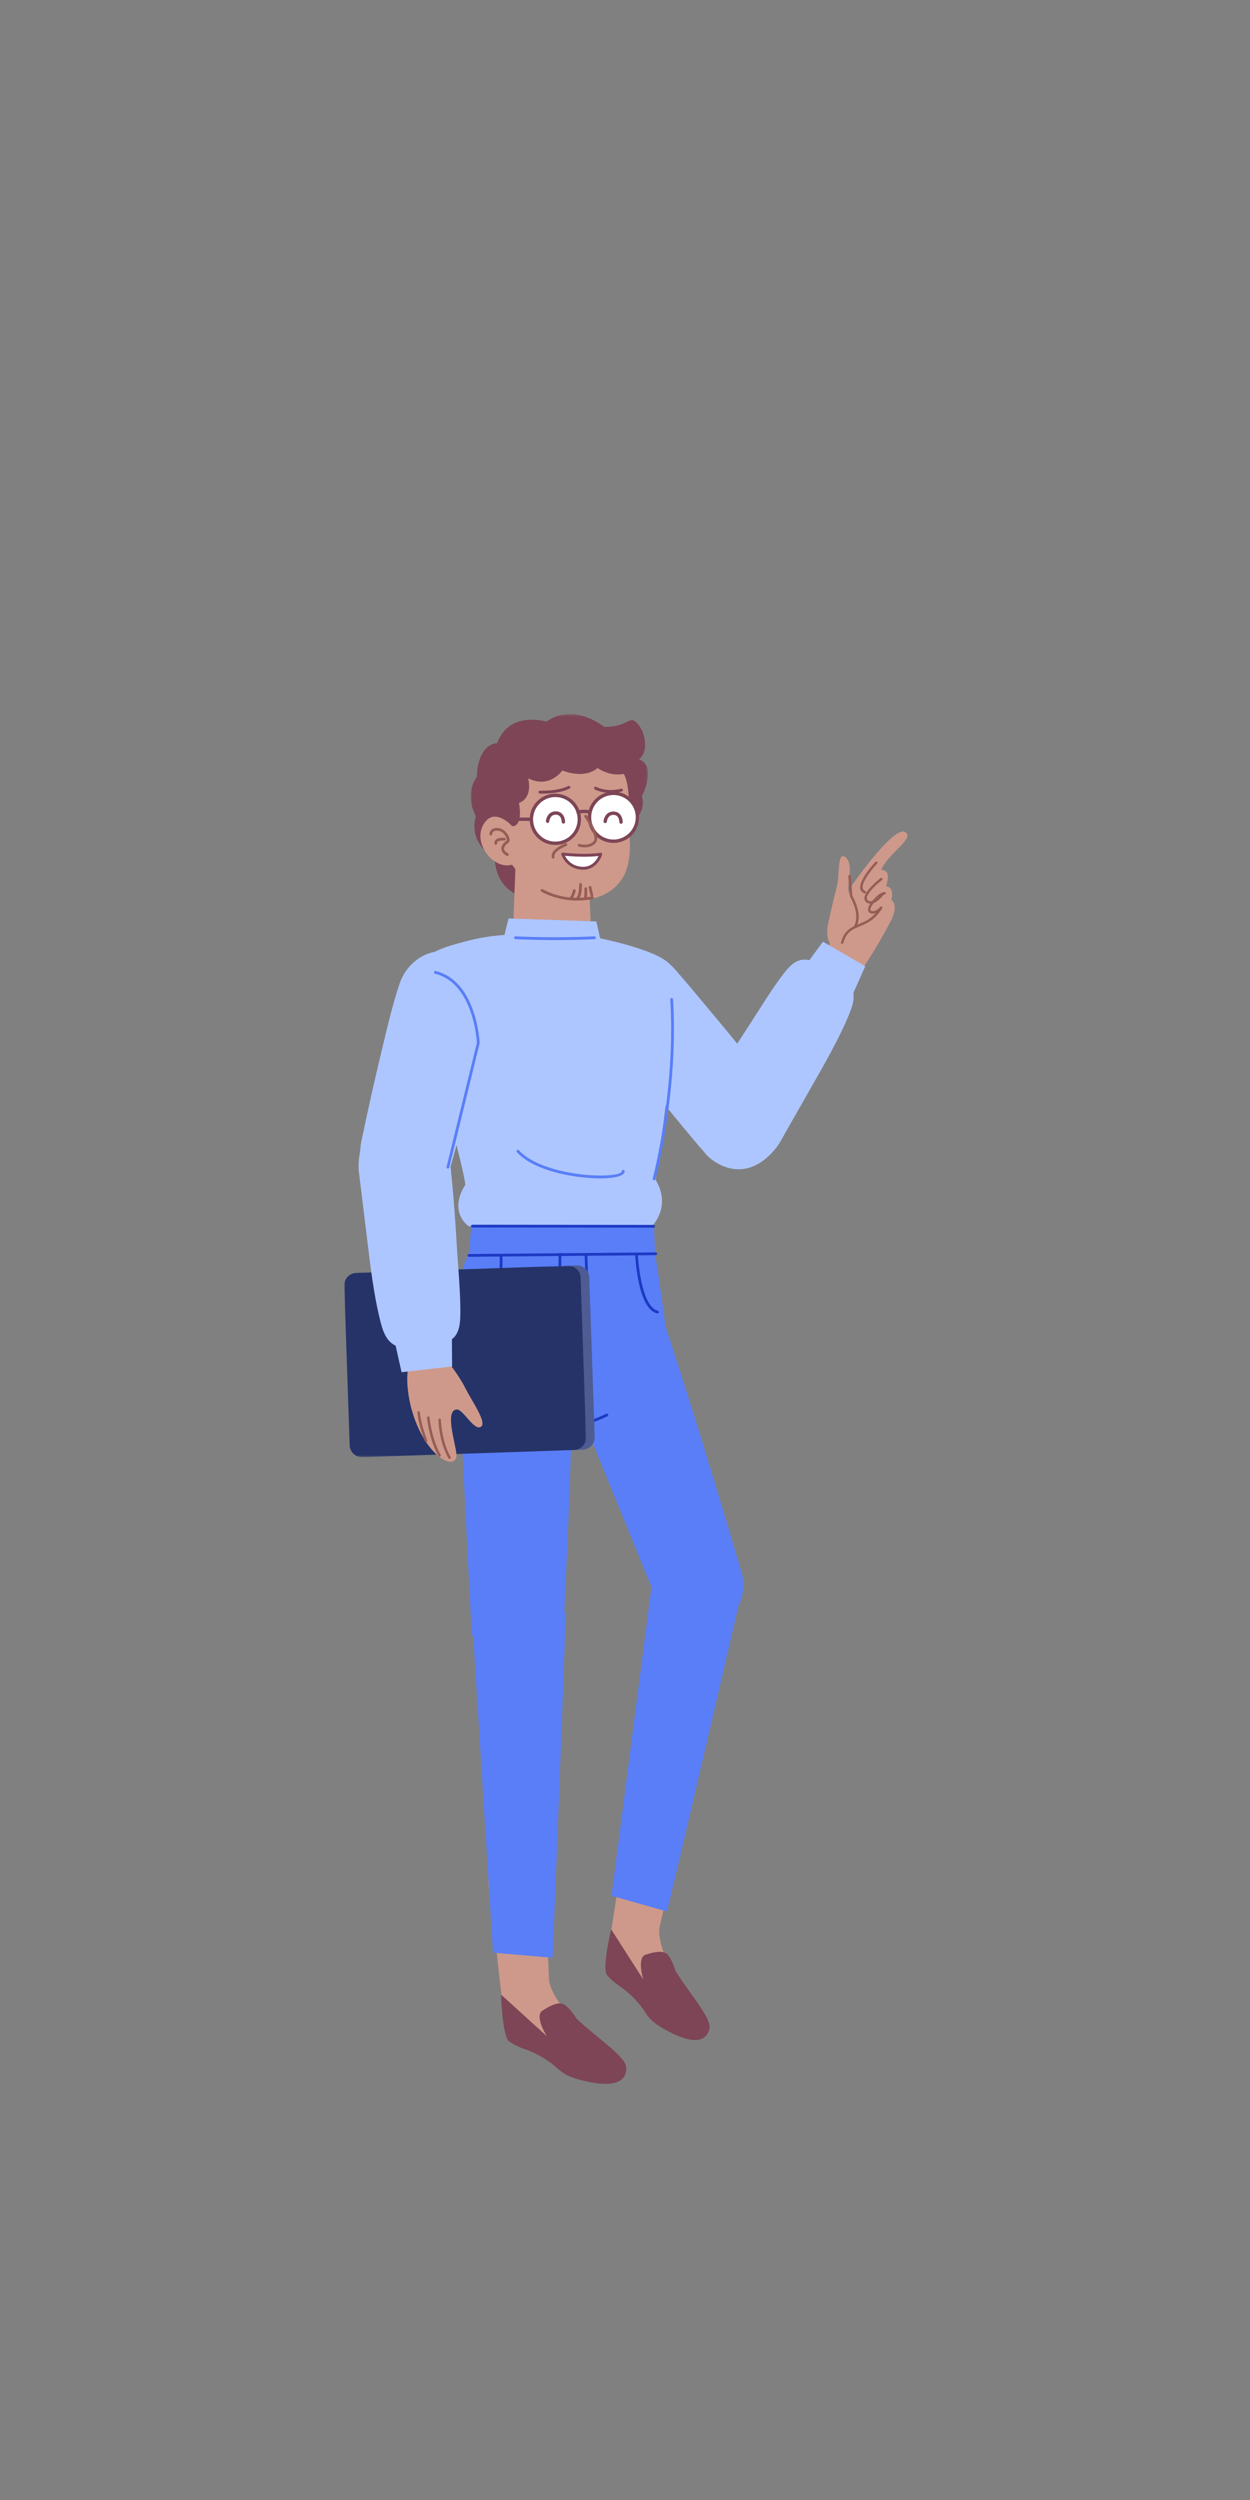 <?xml version="1.0" encoding="UTF-8"?>
<svg width="512px" height="1024px" viewBox="0 0 512 1024" version="1.1" xmlns="http://www.w3.org/2000/svg" xmlns:xlink="http://www.w3.org/1999/xlink">
    <rect x="0" y="0" width="512" height="1024" fill="#808080" stroke="none"/>
    <!-- Generator: Sketch 61.2 (89653) - https://sketch.com -->
    <title>2.人物组件/6.产品经理/站立/打招呼</title>
    <desc>Created with Sketch.</desc>
    <defs>
        <polygon id="path-1" points="0.776 1.458 73.449 1.458 73.449 77.168 0.776 77.168"></polygon>
        <polygon id="path-3" points="0 0.913 99.042 0.913 99.042 79.323 0 79.323"></polygon>
    </defs>
    <g id="2.人物组件/6.产品经理/站立/打招呼" stroke="none" stroke-width="1" fill="none" fill-rule="evenodd">
        <path d="M337.664,392.483 L349.094,362.444 C349.094,362.444 365.573,338.705 370.594,340.695 C375.197,343.214 363.743,349.415 360.974,356.289 C365.561,356.364 362.894,362.963 362.894,362.963 C362.894,362.963 366.535,363.149 365.072,368.588 C368.266,370.878 365.008,376.98 365.008,376.98 C365.008,376.98 356.767,393.084 348.287,403.563 C348.287,403.563 334.997,412.076 337.664,392.483" id="Fill-1" fill="#CE998A"></path>
        <path d="M339.018,379.244 C339.018,379.244 341.25,368.794 342.696,363.497 C344.143,358.201 342.726,348.28 346.423,351.202 C348.91,353.165 347.941,358.907 347.472,363.163 C347.001,367.418 352.998,378.131 347.248,384.677 C343.365,389.098 337.842,389.237 339.018,379.244" id="Fill-3" fill="#CE998A"></path>
        <path d="M359.282,353.012 C359.48,353.201 359.487,353.515 359.298,353.713 L359.043,353.987 L358.543,354.544 C358.483,354.611 358.423,354.68 358.361,354.751 C357.654,355.562 356.948,356.428 356.29,357.314 C355.637,358.193 355.067,359.043 354.604,359.846 C353.022,362.593 352.888,364.367 354.418,365.008 C354.671,365.114 354.79,365.404 354.684,365.657 C354.578,365.909 354.287,366.028 354.035,365.922 C351.72,364.952 351.901,362.552 353.745,359.351 C354.229,358.511 354.819,357.63 355.494,356.722 C356.169,355.814 356.891,354.928 357.613,354.1 L358.15,353.496 L358.581,353.029 C358.77,352.83 359.084,352.823 359.282,353.012 Z" id="Stroke-5" fill="#965C56" fill-rule="nonzero"></path>
        <path d="M361.387,359.757 C361.553,359.974 361.512,360.285 361.294,360.452 L361.026,360.662 L360.683,360.939 C360.563,361.037 360.438,361.141 360.308,361.25 C359.564,361.875 358.821,362.544 358.129,363.231 C357.389,363.964 356.753,364.674 356.251,365.34 C354.908,367.124 354.695,368.319 355.679,368.925 C356.09,369.178 356.553,369.233 357.085,369.108 C357.844,368.929 358.697,368.392 359.569,367.606 C359.965,367.249 360.337,366.865 360.675,366.482 L360.856,366.271 C360.964,366.144 361.045,366.044 361.094,365.979 C361.261,365.761 361.572,365.72 361.789,365.886 C362.007,366.052 362.048,366.363 361.882,366.581 L361.699,366.809 C361.622,366.903 361.528,367.013 361.419,367.137 C361.058,367.547 360.659,367.958 360.233,368.342 C359.249,369.23 358.267,369.848 357.312,370.073 C356.538,370.255 355.807,370.168 355.159,369.769 C353.488,368.74 353.81,366.934 355.459,364.744 C355.992,364.035 356.66,363.291 357.43,362.527 C358.144,361.819 358.907,361.132 359.67,360.491 L360.056,360.171 L360.692,359.664 C360.91,359.498 361.221,359.539 361.387,359.757 Z" id="Stroke-7" fill="#965C56" fill-rule="nonzero"></path>
        <path d="M362.288,365.389 C362.561,365.37 362.798,365.576 362.816,365.849 C362.835,366.122 362.629,366.359 362.356,366.378 C361.6,366.43 360.6,367.013 359.358,368.236 C356.749,370.81 356.095,372.575 356.796,373.072 C357.508,373.577 359.318,372.937 360.572,371.44 C360.968,370.968 361.699,371.498 361.373,372.021 C360.143,373.997 358.799,375.496 357.288,376.661 L356.945,376.921 C355.775,377.789 354.886,378.251 352.796,379.142 L351.822,379.553 C348.023,381.143 346.522,382.495 345.408,386.284 C345.331,386.546 345.055,386.697 344.793,386.62 C344.53,386.542 344.379,386.267 344.457,386.004 C345.637,381.989 347.302,380.414 351.133,378.768 L352.386,378.239 C354.609,377.292 355.41,376.857 356.683,375.876 C357.273,375.421 357.836,374.911 358.378,374.334 L358.7,373.978 L358.56,374.029 C357.728,374.303 356.935,374.301 356.352,373.964 L356.222,373.88 C354.785,372.861 355.664,370.487 358.662,367.53 C360.057,366.156 361.251,365.46 362.288,365.389 Z" id="Stroke-9" fill="#965C56" fill-rule="nonzero"></path>
        <path d="M347.918,358.397 C348.161,358.377 348.377,358.535 348.437,358.763 L348.452,358.851 L349.106,366.89 L349.316,367.261 L349.467,367.543 C349.779,368.136 350.09,368.797 350.381,369.509 C351.226,371.578 351.73,373.654 351.718,375.609 C351.709,377.138 351.379,378.531 350.682,379.749 C350.546,379.986 350.243,380.069 350.005,379.933 C349.768,379.796 349.686,379.494 349.822,379.256 C350.428,378.197 350.719,376.97 350.727,375.603 C350.738,373.797 350.263,371.842 349.463,369.884 C349.185,369.203 348.887,368.571 348.589,368.004 L348.328,367.525 C348.275,367.431 348.231,367.357 348.199,367.304 C348.172,367.26 348.152,367.212 348.139,367.162 L348.127,367.085 L347.464,358.931 C347.442,358.658 347.645,358.419 347.918,358.397 Z" id="Stroke-11" fill="#965C56" fill-rule="nonzero"></path>
        <path d="M316.002,445.732 C316.002,445.732 328.752,461.193 313.617,473.062 C298.185,485.166 285.928,469 285.928,469 C285.928,469 276.863,458.356 266.327,445.11 C258.094,434.76 251.734,426.85 247.131,419.704 C242.165,411.996 243.381,401.649 250.47,396.09 C261.241,387.642 270.623,390.355 276.639,397.222 C282.49,403.9 290.092,413.163 296.368,420.672 C308.436,435.109 316.002,445.732 316.002,445.732" id="Fill-13" fill="#ADC6FF"></path>
        <path d="M288.403,449.384 C288.403,449.384 278.594,467.645 293.588,476.342 C309.05,485.309 319.27,468.227 319.27,468.227 C319.27,468.227 326.165,456.027 334.729,441.032 C339.958,431.876 345.529,421.65 348.509,413.646 C351.736,404.979 347.797,401.649 340.3,397.301 C331.397,392.138 327.193,390.911 321.499,398.138 C316.072,405.029 310.025,415.182 304.982,422.84 C295.369,437.438 288.403,449.384 288.403,449.384" id="Fill-15" fill="#ADC6FF"></path>
        <polygon id="Fill-17" fill="#ADC6FF" points="354.41 395.765 337.073 385.711 329.033 396.701 348.865 408.203"></polygon>
        <g id="分组" transform="translate(192, 291.042)">
            <mask id="mask-2" fill="white">
                <use xlink:href="#path-1"></use>
            </mask>
            <g id="Clip-20"></g>
            <path d="M10.588,60.389 C10.588,60.389 -0.292,54.905 2.917,43.291 C-2.116,33.565 3.302,27.284 3.302,27.284 C3.302,27.284 3.085,14.311 11.65,13.3 C16.624,-0.175 31.918,4.546 31.918,4.546 C31.918,4.546 41.33,-3.67 55.522,6.7 C65.651,6.733 65.527,1.706 68.893,5.095 C72.257,8.483 73.979,16.615 69.748,19.978 C77.336,22.957 70.904,35.072 70.904,35.072 C70.904,35.072 73.577,41.876 65.117,47.336 C56.657,52.796 53.906,69.268 39.73,74.885 C26.09,80.288 11.314,76.348 10.588,60.389" id="Fill-19" fill="#7D4556" mask="url(#mask-2)"></path>
        </g>
        <path d="M210.344,375.56 L211.218,353.146 L240.963,355.906 L241.858,375.443 C242.259,384.166 235.389,391.502 226.657,391.673 C226.493,391.676 226.325,391.681 226.158,391.684 C217.23,391.862 209.995,384.484 210.344,375.56" id="Fill-21" fill="#CE998A"></path>
        <path d="M216.316,318.784 C216.316,318.784 218.562,326.575 212.586,328.891 C214.305,339.015 209.831,338.416 209.831,338.416 C209.831,338.416 202.167,329.845 197.832,338.053 C193.713,345.852 202.425,356.371 209.715,354.178 C223.338,373.099 248.054,372.468 255.363,358.999 C259.805,350.815 257.245,339.507 257.52,334.098 C258.197,320.803 255.501,316.968 255.501,316.968 C255.501,316.968 250.525,318.373 244.742,314.596 C239.106,319.374 230.339,315.588 230.339,315.588 C230.339,315.588 225.125,323.224 216.316,318.784" id="Fill-23" fill="#CE998A"></path>
        <path d="M200.869,340.365 C201.453,339.419 202.568,338.944 204.231,339.158 C207.35,339.559 209.928,344.082 208.151,345.256 C207.273,345.838 206.632,346.605 206.486,347.304 C206.322,348.092 206.771,348.843 208.088,349.545 C208.362,349.692 208.465,350.032 208.319,350.306 C208.173,350.58 207.832,350.684 207.558,350.538 C205.835,349.618 205.107,348.403 205.385,347.074 C205.601,346.038 206.428,345.048 207.53,344.318 C207.541,344.311 207.58,344.153 207.544,343.855 C207.494,343.446 207.315,342.939 207.034,342.445 C206.362,341.267 205.3,340.429 204.088,340.273 C202.846,340.114 202.168,340.403 201.826,340.956 C201.66,341.225 201.603,341.501 201.602,341.654 C201.601,341.964 201.348,342.215 201.038,342.214 C200.727,342.213 200.476,341.961 200.477,341.65 C200.478,341.308 200.576,340.84 200.869,340.365 Z" id="Stroke-25" fill="#965C56" fill-rule="nonzero"></path>
        <path d="M204.73,343.229 C205.299,343.131 205.89,343.118 206.431,343.152 L206.591,343.164 C206.612,343.166 206.629,343.168 206.643,343.169 C206.952,343.203 207.175,343.48 207.142,343.789 C207.112,344.067 206.884,344.276 206.613,344.29 L206.522,344.288 C206.495,344.285 206.44,344.28 206.36,344.275 C205.899,344.246 205.389,344.257 204.92,344.338 C204.067,344.484 203.641,344.785 203.63,345.304 L203.634,345.419 C203.661,345.729 203.433,346.002 203.123,346.029 C202.814,346.056 202.541,345.827 202.514,345.517 C202.398,344.194 203.312,343.471 204.73,343.229 Z" id="Stroke-27" fill="#965C56" fill-rule="nonzero"></path>
        <path d="M237.287,335.632 C237.269,341.052 232.861,345.432 227.441,345.414 C222.02,345.396 217.642,340.987 217.66,335.568 C217.676,330.148 222.085,325.768 227.506,325.786 C232.925,325.804 237.305,330.213 237.287,335.632" id="Fill-29" fill="#FFFFFF"></path>
        <path d="M227.508,325.095 C221.705,325.075 216.986,329.764 216.968,335.566 C216.949,341.367 221.636,346.086 227.439,346.105 C233.24,346.124 237.959,341.436 237.979,335.635 C237.998,329.928 233.462,325.269 227.792,325.099 L227.508,325.095 Z M227.503,326.478 C232.541,326.494 236.612,330.592 236.596,335.63 C236.579,340.668 232.481,344.739 227.444,344.722 C222.405,344.705 218.335,340.608 218.351,335.57 C218.366,330.621 222.322,326.604 227.239,326.481 L227.503,326.478 Z" id="Stroke-31" fill="#7D4556" fill-rule="nonzero"></path>
        <path d="M261.092,334.791 C261.074,340.212 256.666,344.591 251.246,344.573 C245.825,344.556 241.447,340.148 241.465,334.727 C241.483,329.307 245.89,324.927 251.311,324.945 C256.73,324.963 261.11,329.372 261.092,334.791" id="Fill-33" fill="#FFFFFF"></path>
        <path d="M251.313,324.254 C245.511,324.235 240.793,328.922 240.773,334.724 C240.754,340.528 245.442,345.247 251.244,345.264 C257.046,345.284 261.765,340.596 261.784,334.794 C261.803,329.087 257.267,324.428 251.598,324.258 L251.313,324.254 Z M251.309,325.637 C256.346,325.654 260.418,329.752 260.401,334.789 C260.384,339.828 256.287,343.898 251.249,343.881 C246.21,343.866 242.14,339.769 242.156,334.729 C242.173,329.779 246.128,325.763 251.044,325.64 L251.309,325.637 Z" id="Stroke-35" fill="#7D4556" fill-rule="nonzero"></path>
        <path d="M239.56,333.834 C239.817,333.659 240.167,333.726 240.342,333.982 L240.526,334.259 L241.005,335.004 C241.5,335.791 241.995,336.627 242.458,337.477 C242.849,338.196 243.2,338.894 243.5,339.561 C244.631,342.074 244.985,343.935 244.189,345.024 C243.444,346.04 242.397,346.654 241.143,346.927 C240.052,347.164 238.904,347.129 237.81,346.93 L237.506,346.87 C237.323,346.831 237.179,346.794 237.082,346.765 C236.785,346.676 236.615,346.363 236.704,346.065 C236.793,345.767 237.106,345.598 237.404,345.687 L237.545,345.725 C237.661,345.753 237.819,345.788 238.012,345.823 C238.972,345.998 239.979,346.029 240.904,345.828 C241.905,345.61 242.711,345.137 243.281,344.359 C243.737,343.736 243.437,342.162 242.474,340.023 C242.187,339.384 241.848,338.71 241.469,338.014 C241.019,337.187 240.536,336.371 240.053,335.603 L239.809,335.219 L239.412,334.616 C239.237,334.36 239.303,334.01 239.56,333.834 Z" id="Stroke-37" fill="#965C56" fill-rule="nonzero"></path>
        <path d="M230.485,349.836 C230.485,349.836 239.563,350.904 246.052,349.887 C246.052,349.887 244.215,356.367 237.732,355.567 C231.973,354.858 230.485,349.836 230.485,349.836" id="Fill-39" fill="#FFFFFF"></path>
        <path d="M229.919,350.004 C229.982,350.216 230.115,350.566 230.333,351.006 C230.692,351.733 231.165,352.458 231.769,353.136 C233.212,354.756 235.158,355.846 237.659,356.154 C240.859,356.549 243.29,355.346 245.004,353.122 C245.52,352.454 245.931,351.74 246.25,351.026 L246.397,350.679 C246.506,350.411 246.579,350.195 246.621,350.048 C246.738,349.633 246.387,349.236 245.961,349.303 C244.626,349.512 243.114,349.642 241.457,349.7 C238.816,349.792 235.98,349.701 233.201,349.492 L232.38,349.426 C232.117,349.404 231.864,349.381 231.622,349.359 L230.554,349.249 C230.133,349.199 229.798,349.597 229.919,350.004 Z M231.558,350.801 L231.415,350.526 L232.28,350.604 C232.547,350.627 232.825,350.649 233.112,350.67 C235.931,350.882 238.808,350.975 241.498,350.881 L242.129,350.855 C242.962,350.816 243.758,350.758 244.513,350.68 L245.139,350.609 L245.17,350.544 C244.888,351.178 244.523,351.812 244.068,352.4 C242.593,354.313 240.557,355.32 237.804,354.981 C235.599,354.709 233.911,353.763 232.652,352.35 C232.211,351.855 231.849,351.33 231.558,350.801 Z" id="Stroke-41" fill="#7D4556" fill-rule="nonzero"></path>
        <path d="M243.366,322.58 C243.505,322.286 243.858,322.16 244.153,322.3 C247.07,323.684 250.7,324.044 254.405,323.037 C254.72,322.952 255.045,323.138 255.13,323.453 C255.216,323.768 255.03,324.093 254.715,324.178 C250.733,325.259 246.815,324.871 243.646,323.368 C243.351,323.228 243.226,322.875 243.366,322.58 Z" id="Stroke-43" fill="#7D4556" fill-rule="nonzero"></path>
        <path d="M240.096,331.68 C240.757,331.718 241.365,331.811 241.911,331.967 L242.178,332.05 L241.737,333.36 C241.253,333.197 240.672,333.099 240.015,333.06 C239.121,333.008 238.15,333.069 237.196,333.203 L236.855,333.254 C236.698,333.279 236.563,333.303 236.453,333.324 L236.267,333.361 L235.972,332.01 L236.166,331.971 L236.26,331.953 C236.483,331.912 236.732,331.871 237.004,331.833 C237.868,331.712 238.746,331.646 239.593,331.661 L240.096,331.68 Z" id="Stroke-45" fill="#7D4556" fill-rule="nonzero"></path>
        <path d="M251.281,332.405 C252.941,332.411 254.047,333.275 254.632,334.647 C254.928,335.341 255.046,336.024 255.068,336.55 L255.072,336.741 C255.071,337.123 254.76,337.432 254.378,337.43 C254.028,337.429 253.74,337.168 253.695,336.831 L253.688,336.675 C253.684,336.58 253.673,336.436 253.648,336.259 C253.596,335.89 253.502,335.524 253.359,335.189 C252.977,334.292 252.337,333.792 251.276,333.788 C250.185,333.785 249.481,334.264 249.025,335.107 C248.858,335.416 248.737,335.753 248.658,336.091 L248.614,336.305 C248.602,336.367 248.594,336.42 248.589,336.461 L248.584,336.514 C248.553,336.894 248.22,337.178 247.839,337.148 C247.459,337.117 247.175,336.784 247.205,336.403 C247.246,335.896 247.414,335.178 247.808,334.448 C248.493,333.183 249.644,332.4 251.281,332.405 Z" id="Stroke-47" fill="#7D4556" fill-rule="nonzero"></path>
        <path d="M227.67,332.328 C229.331,332.333 230.437,333.198 231.021,334.569 C231.317,335.264 231.436,335.946 231.458,336.472 L231.462,336.662 C231.46,337.045 231.15,337.354 230.768,337.353 C230.418,337.352 230.129,337.09 230.085,336.753 L230.079,336.66 L230.077,336.598 C230.074,336.502 230.062,336.358 230.037,336.181 C229.985,335.813 229.892,335.446 229.749,335.111 C229.367,334.214 228.727,333.714 227.666,333.711 C226.574,333.707 225.871,334.186 225.414,335.029 C225.247,335.338 225.127,335.675 225.048,336.013 C225.001,336.213 224.979,336.363 224.973,336.436 C224.943,336.817 224.61,337.1 224.229,337.07 C223.848,337.04 223.564,336.706 223.595,336.326 C223.635,335.818 223.803,335.1 224.198,334.371 C224.883,333.105 226.033,332.322 227.67,332.328 Z" id="Stroke-49" fill="#7D4556" fill-rule="nonzero"></path>
        <g id="分组" transform="translate(207, 334.542)">
            <line x1="10.659" y1="1.026" x2="0.959" y2="0.994" id="Fill-51" fill="#FFFFFF"></line>
            <line x1="10.659" y1="1.026" x2="0.959" y2="0.994" id="Stroke-53" stroke="#7D4556" stroke-width="1.383"></line>
        </g>
        <path d="M232.759,321.952 C233.05,321.806 233.406,321.923 233.553,322.214 C233.7,322.506 233.582,322.861 233.291,323.008 C232.084,323.616 230.65,324.076 229.033,324.409 C226.592,324.911 224.067,325.078 221.912,325.053 L221.135,325.034 C220.809,325.019 220.557,324.742 220.573,324.416 C220.588,324.09 220.865,323.838 221.191,323.853 L221.452,323.862 C223.626,323.918 226.27,323.771 228.795,323.251 C230.317,322.938 231.655,322.508 232.759,321.952 Z" id="Stroke-54" fill="#7D4556" fill-rule="nonzero"></path>
        <path d="M237.753,361.687 C238.033,361.677 238.272,361.872 238.326,362.137 L238.337,362.255 L238.34,362.356 C238.358,363.248 238.316,364.315 238.162,365.346 C237.928,366.91 237.491,368.031 236.703,368.552 C236.444,368.723 236.095,368.652 235.924,368.393 C235.771,368.163 235.811,367.861 236.003,367.677 L236.082,367.613 C236.516,367.327 236.86,366.446 237.049,365.18 C237.172,364.359 237.218,363.5 237.219,362.746 L237.212,362.27 C237.201,361.96 237.443,361.699 237.753,361.687 Z" id="Stroke-56" fill="#965C56" fill-rule="nonzero"></path>
        <path d="M239.867,363.447 C240.177,363.424 240.447,363.656 240.469,363.966 L240.493,364.381 C240.526,365.132 240.527,365.931 240.473,366.685 C240.43,367.273 240.357,367.793 240.245,368.232 C240.168,368.534 239.862,368.715 239.561,368.639 C239.26,368.562 239.078,368.256 239.155,367.955 C239.248,367.589 239.313,367.131 239.351,366.605 C239.388,366.076 239.398,365.518 239.386,364.972 L239.359,364.239 C239.355,364.155 239.351,364.091 239.348,364.049 C239.325,363.739 239.557,363.47 239.867,363.447 Z" id="Stroke-58" fill="#965C56" fill-rule="nonzero"></path>
        <path d="M235.356,364.221 C235.66,364.288 235.852,364.587 235.786,364.891 L235.716,365.181 C235.696,365.262 235.671,365.353 235.644,365.454 C235.529,365.871 235.394,366.289 235.24,366.682 C234.881,367.595 234.479,368.246 233.957,368.557 C233.69,368.716 233.345,368.629 233.186,368.362 C233.044,368.125 233.098,367.826 233.299,367.65 L233.381,367.591 C233.622,367.447 233.92,366.964 234.192,366.271 C234.331,365.918 234.454,365.536 234.559,365.154 L234.651,364.804 C234.666,364.741 234.678,364.69 234.687,364.651 C234.746,364.378 234.995,364.195 235.266,364.209 L235.356,364.221 Z" id="Stroke-60" fill="#965C56" fill-rule="nonzero"></path>
        <path d="M241.535,362.882 C241.807,362.819 242.079,362.965 242.182,363.215 L242.21,363.303 L242.978,366.613 C243.048,366.916 242.86,367.218 242.557,367.288 C242.285,367.351 242.013,367.205 241.91,366.955 L241.882,366.867 L241.114,363.557 C241.044,363.254 241.232,362.952 241.535,362.882 Z" id="Stroke-62" fill="#965C56" fill-rule="nonzero"></path>
        <path d="M221.509,364.459 C221.657,364.186 221.998,364.085 222.271,364.233 C222.644,364.435 223.021,364.628 223.401,364.812 C229.232,367.631 235.411,368.184 240.902,367.44 L241.414,367.365 C241.495,367.353 241.574,367.34 241.651,367.327 L242.297,367.208 C242.386,367.19 242.451,367.176 242.491,367.166 C242.793,367.095 243.096,367.282 243.168,367.584 C243.24,367.886 243.053,368.189 242.751,368.261 L242.419,368.331 L242.296,368.355 C241.936,368.423 241.52,368.491 241.053,368.555 C235.362,369.325 228.97,368.754 222.911,365.825 C222.515,365.633 222.123,365.432 221.735,365.222 C221.462,365.073 221.361,364.732 221.509,364.459 Z" id="Stroke-64" fill="#965C56" fill-rule="nonzero"></path>
        <path d="M231.592,345.424 C231.882,345.312 232.208,345.455 232.32,345.745 C232.432,346.035 232.288,346.361 231.999,346.473 L231.623,346.63 C231.503,346.683 231.364,346.745 231.211,346.818 C230.612,347.099 230.015,347.419 229.46,347.772 C227.741,348.864 226.865,349.984 227.132,350.974 C227.213,351.274 227.035,351.583 226.735,351.663 C226.435,351.744 226.127,351.567 226.046,351.267 C225.605,349.63 226.758,348.156 228.856,346.823 C229.455,346.442 230.094,346.1 230.732,345.8 L230.95,345.699 L231.35,345.523 C231.463,345.475 231.546,345.442 231.592,345.424 Z" id="Stroke-66" fill="#965C56" fill-rule="nonzero"></path>
        <path d="M206.61,382.971 L208.299,376.213 L244.281,377.43 L245.812,384.343 C245.812,384.343 273.016,389.743 275.31,396.486 C279.268,408.12 270.627,469.279 268.552,483.277 C275.31,494.469 266.797,502.527 266.797,502.527 L192.007,502.282 C192.007,502.282 183.396,496.686 190.624,485.203 C187.446,464.805 165.16,400.182 173.644,392.818 C178.435,388.659 185.269,387.066 190.915,385.531 C199.128,383.298 206.61,382.971 206.61,382.971" id="Fill-68" fill="#ADC6FF"></path>
        <path d="M176.301,402.916 C176.5,402.669 176.862,402.63 177.11,402.83 L177.242,402.942 C177.347,403.035 177.485,403.165 177.653,403.333 C178.065,403.744 178.521,404.252 179.011,404.865 C180.399,406.601 181.784,408.823 183.073,411.577 C187.538,421.121 189.787,434.489 188.638,452.292 C188.618,452.609 188.344,452.85 188.027,452.829 C187.71,452.809 187.47,452.535 187.49,452.218 C188.627,434.601 186.411,421.426 182.031,412.065 C180.78,409.393 179.444,407.249 178.112,405.583 C177.727,405.101 177.366,404.69 177.035,404.346 L176.841,404.148 C176.617,403.924 176.462,403.786 176.387,403.725 C176.14,403.525 176.101,403.163 176.301,402.916 Z" id="Stroke-70" fill="#597EF7" fill-rule="nonzero"></path>
        <path d="M275.075,408.786 C275.392,408.766 275.665,409.007 275.684,409.325 C276.791,427.222 275.347,446.109 272.263,464.508 L271.929,466.461 C271.199,470.644 270.43,474.505 269.661,477.982 L269.321,479.493 C269.175,480.133 269.034,480.731 268.901,481.285 L268.674,482.216 L268.476,483 C268.395,483.308 268.08,483.491 267.773,483.41 C267.466,483.33 267.282,483.015 267.363,482.708 L267.5,482.17 L267.883,480.595 C268.087,479.737 268.306,478.781 268.538,477.734 C269.421,473.74 270.304,469.236 271.129,464.318 C274.199,445.998 275.637,427.195 274.536,409.396 C274.516,409.078 274.758,408.806 275.075,408.786 Z" id="Stroke-72" fill="#597EF7" fill-rule="nonzero"></path>
        <path d="M244.068,384.064 C244.086,384.382 243.844,384.653 243.526,384.672 L242.344,384.73 L241.485,384.768 C240.888,384.793 240.243,384.818 239.554,384.842 L239.028,384.86 C230.489,385.142 220.88,385.142 211.087,384.672 C210.77,384.657 210.525,384.387 210.54,384.07 C210.555,383.752 210.825,383.507 211.142,383.523 C220.436,383.969 229.567,383.99 237.767,383.748 L240.02,383.674 C240.85,383.644 241.609,383.613 242.291,383.581 L243.461,383.523 C243.778,383.505 244.05,383.747 244.068,384.064 Z" id="Stroke-74" fill="#597EF7" fill-rule="nonzero"></path>
        <path d="M211.766,471.133 C212.002,470.92 212.365,470.939 212.578,471.176 C216.969,476.054 226.278,479.487 237.028,480.892 L237.605,480.966 C246.582,482.073 254.458,481.317 254.696,479.803 L254.702,479.734 C254.703,479.416 254.961,479.159 255.279,479.16 C255.596,479.161 255.853,479.419 255.852,479.737 C255.844,482.514 247.5,483.346 237.464,482.108 C226.22,480.72 216.424,477.168 211.723,471.945 C211.51,471.709 211.529,471.345 211.766,471.133 Z" id="Stroke-76" fill="#597EF7" fill-rule="nonzero"></path>
        <path d="M230.865,665.94 C232.791,626.73 234.382,586.177 234.912,553.89 C234.912,553.89 231.34,530.347 209.838,533.535 C188.763,536.661 187.807,563.094 187.807,563.094 L193.117,667.378 C193.117,667.378 194.17,684.352 213.028,683.302 C230.23,682.345 230.865,665.94 230.865,665.94" id="Fill-78" fill="#597EF7"></path>
        <path d="M212.873,759.166 L212.873,759.166 C205.406,758.382 199.159,764.76 200.114,772.206 C201.215,780.774 202.642,792.355 204.008,804.849 C205.417,817.705 206.611,828.358 207.658,829.627 C212.273,835.219 220.594,836.685 229.483,841.822 C236.516,845.889 237.863,848.008 246.418,848.797 C258.544,849.916 252.517,845.38 237.791,830.625 C224.674,817.479 224.843,810.724 224.843,810.724 L223.282,770.289 C223.06,764.509 218.624,759.771 212.873,759.166" id="Fill-80" fill="#CE998A"></path>
        <path d="M236.243,826.955 C245.744,835.721 256.319,842.364 256.503,846.93 C256.686,851.498 253.487,855.936 238.172,852.059 C227.691,849.405 230.393,846.957 220.121,841.56 C214.992,838.865 213.261,839.369 208.461,836.123 C205.599,833.076 205.259,817.008 205.259,817.008 L223.964,834.02 C223.964,834.02 218.744,825.77 222.194,823.554 C225.644,821.339 228.863,819.75 231.146,821.09 C233.427,822.429 236.243,826.955 236.243,826.955" id="Fill-82" fill="#7D4556"></path>
        <path d="M231.678,662.975 C229.279,730.896 226.356,801.9 226.356,801.9 L201.927,799.814 L193.468,664.325 C193.468,664.325 194.805,643.928 213.693,643.83 C230.736,643.742 231.678,662.975 231.678,662.975" id="Fill-84" fill="#597EF7"></path>
        <path d="M303.79,644.126 C293.049,607.808 281.577,570.374 271.768,540.806 C271.768,540.806 261.015,520.507 242.452,530.261 C224.257,539.822 231.81,564.197 231.81,564.197 L269.877,657.466 C269.877,657.466 276.244,672.587 293.082,665.621 C308.44,659.267 303.79,644.126 303.79,644.126" id="Fill-86" fill="#597EF7"></path>
        <path d="M271.981,738.313 L271.981,738.313 C265.223,735.704 257.801,740.075 256.82,747.251 C255.691,755.509 254.108,766.655 252.244,778.634 C250.324,790.964 248.758,801.185 249.415,802.631 C252.308,809 259.69,812.456 266.677,819.475 C272.207,825.031 272.927,827.342 280.697,830.228 C291.71,834.319 287.237,828.578 277.231,811.133 C268.316,795.593 270.172,789.344 270.172,789.344 L278.881,751.288 C280.126,745.849 277.186,740.321 271.981,738.313" id="Fill-88" fill="#CE998A"></path>
        <path d="M276.71,807.326 C283.358,817.878 291.536,826.724 290.559,831.024 C289.584,835.325 285.488,838.655 272.198,831.194 C263.103,826.088 266.234,824.487 258.023,816.879 C253.923,813.078 252.185,813.113 248.529,808.884 C246.63,805.326 250.352,790.274 250.352,790.274 L263.498,810.821 C263.498,810.821 260.709,801.825 264.48,800.628 C268.25,799.431 271.647,798.761 273.435,800.582 C275.225,802.403 276.71,807.326 276.71,807.326" id="Fill-90" fill="#7D4556"></path>
        <path d="M303.725,652.345 C289.013,716.241 273.239,782.959 273.239,782.959 L250.483,776.509 L267.286,646.626 C267.286,646.626 272.288,627.55 290.195,630.918 C306.355,633.957 303.725,652.345 303.725,652.345" id="Fill-92" fill="#597EF7"></path>
        <path d="M183.45,555.645 C185.622,530.285 189.242,518.436 192.041,513.651 C253.128,514.865 268.335,513.929 268.335,513.929 C268.335,513.929 269.814,521.736 273.621,551.061 C273.621,551.061 253.586,584.88 229.322,585.092 C207.446,585.282 183.45,555.645 183.45,555.645" id="Fill-94" fill="#597EF7"></path>
        <path d="M192.041,513.651 L193.096,502.149 L267.886,502.394 L268.336,513.902 C268.336,513.902 228.77,515.77 192.041,513.651" id="Fill-96" fill="#597EF7"></path>
        <path d="M240.025,513.756 C240.335,513.745 240.596,513.988 240.607,514.298 L240.731,518.359 C240.779,520.079 240.827,521.952 240.872,523.953 C241.092,533.721 241.193,543.664 241.107,552.943 L241.081,555.297 C240.924,567.433 240.436,577.095 239.546,583.449 C239.503,583.756 239.218,583.971 238.911,583.928 C238.603,583.885 238.389,583.6 238.432,583.293 L238.542,582.471 C239.408,575.754 239.865,565.602 239.982,552.933 C240.068,543.667 239.967,533.735 239.747,523.978 L239.668,520.682 L239.544,516.25 L239.483,514.338 C239.472,514.027 239.714,513.767 240.025,513.756 Z" id="Stroke-98" fill="#1D39C4" fill-rule="nonzero"></path>
        <path d="M229.387,513.172 C229.697,513.178 229.945,513.434 229.94,513.744 L229.836,521.791 L229.785,527.149 C229.756,530.707 229.738,534.221 229.733,537.605 L229.733,541.316 C229.746,549.295 229.845,555.608 230.046,559.67 C230.368,563.341 231.94,565.353 234.383,566.159 C235.673,566.584 237.062,566.628 238.336,566.446 L238.603,566.404 C238.717,566.384 238.803,566.366 238.857,566.353 C239.159,566.28 239.463,566.465 239.536,566.767 C239.61,567.068 239.425,567.373 239.123,567.446 L238.932,567.487 C238.816,567.51 238.669,567.535 238.495,567.56 C237.064,567.765 235.51,567.715 234.031,567.227 C231.158,566.28 229.286,563.885 228.924,559.747 L228.873,558.613 C228.698,554.399 228.615,548.269 228.607,540.685 L228.606,539.286 C228.607,535.387 228.626,531.294 228.66,527.141 L228.755,518.006 L228.815,513.726 C228.82,513.415 229.076,513.168 229.387,513.172 Z" id="Stroke-100" fill="#1D39C4" fill-rule="nonzero"></path>
        <path d="M205.166,513.757 C205.476,513.737 205.744,513.972 205.763,514.282 L205.792,514.909 C205.909,518.222 205.723,522.096 204.989,525.799 C203.789,531.851 201.366,535.983 197.345,537.24 C197.048,537.332 196.733,537.167 196.64,536.871 C196.547,536.574 196.713,536.258 197.009,536.166 C200.531,535.065 202.758,531.27 203.885,525.58 C204.552,522.217 204.755,518.688 204.686,515.603 L204.657,514.689 C204.651,514.536 204.645,514.423 204.641,514.354 C204.621,514.044 204.856,513.777 205.166,513.757 Z" id="Stroke-102" fill="#1D39C4" fill-rule="nonzero"></path>
        <path d="M260.714,513.545 C261.025,513.531 261.287,513.772 261.301,514.082 L261.34,514.745 L261.362,515.076 C261.419,515.871 261.496,516.758 261.597,517.714 C261.887,520.443 262.31,523.171 262.891,525.713 C264.346,532.075 266.538,536.161 269.451,536.89 C269.753,536.965 269.936,537.27 269.86,537.572 C269.785,537.873 269.48,538.056 269.178,537.981 C265.693,537.11 263.34,532.725 261.794,525.964 C261.202,523.374 260.772,520.603 260.479,517.833 C260.396,517.057 260.33,516.326 260.277,515.651 L260.213,514.754 L260.177,514.132 C260.163,513.822 260.404,513.559 260.714,513.545 Z" id="Stroke-104" fill="#1D39C4" fill-rule="nonzero"></path>
        <path d="M249.062,579.318 C249.203,579.595 249.093,579.934 248.817,580.075 L248.324,580.317 L247.822,580.556 C247.557,580.68 247.271,580.811 246.966,580.948 C245.516,581.599 243.925,582.25 242.242,582.858 C239.035,584.017 235.884,584.879 232.924,585.321 C230.258,585.72 227.833,585.763 225.704,585.395 C225.398,585.342 225.192,585.051 225.245,584.745 C225.298,584.439 225.589,584.233 225.895,584.286 C227.894,584.632 230.202,584.591 232.757,584.209 C235.636,583.778 238.718,582.935 241.86,581.8 C243.278,581.288 244.63,580.744 245.886,580.196 L246.506,579.922 C246.805,579.788 247.085,579.659 247.344,579.538 L248.305,579.073 C248.581,578.932 248.92,579.041 249.062,579.318 Z" id="Stroke-106" fill="#1D39C4" fill-rule="nonzero"></path>
        <path d="M268.59,512.992 C268.901,512.99 269.155,513.239 269.158,513.55 C269.16,513.83 268.958,514.063 268.691,514.109 L268.6,514.117 L192.103,514.783 C191.792,514.786 191.538,514.536 191.536,514.226 C191.533,513.946 191.735,513.712 192.002,513.667 L192.093,513.658 L268.59,512.992 Z" id="Stroke-108" fill="#1D39C4" fill-rule="nonzero"></path>
        <path d="M193.494,501.646 L267.71,501.719 C268.02,501.72 268.272,501.972 268.272,502.282 C268.272,502.562 268.067,502.794 267.8,502.837 L267.708,502.844 L193.493,502.771 C193.182,502.771 192.931,502.519 192.931,502.208 C192.931,501.928 193.136,501.697 193.403,501.653 L193.494,501.646 Z" id="Stroke-110" fill="#1D39C4" fill-rule="nonzero"></path>
        <path d="M232.265,518.469 L236.139,518.338 C238.931,518.242 241.272,520.429 241.367,523.222 L243.587,588.568 C243.681,591.361 241.494,593.703 238.701,593.797 L234.827,593.929 C232.035,594.024 229.694,591.837 229.599,589.044 L227.379,523.698 C227.285,520.905 229.472,518.563 232.265,518.469" id="Fill-112" fill="#4E5C93"></path>
        <g id="分组" transform="translate(141, 517.542)">
            <mask id="mask-4" fill="white">
                <use xlink:href="#path-3"></use>
            </mask>
            <g id="Clip-115"></g>
            <path d="M4.888,3.861 L91.59,0.916 C94.383,0.822 96.724,3.009 96.819,5.8 L99.039,71.146 C99.133,73.939 96.946,76.281 94.153,76.375 L7.45,79.32 C4.657,79.414 2.317,77.227 2.223,74.434 L0.003,9.088 C-0.092,6.297 2.095,3.955 4.888,3.861" id="Fill-114" fill="#253368" mask="url(#mask-4)"></path>
        </g>
        <path d="M185.114,475.824 C185.114,475.824 180.608,496.333 161.891,491.887 C142.803,487.356 148.173,466.782 148.173,466.782 C148.173,466.782 151.098,452.428 155.196,435.169 C158.399,421.684 160.803,411.324 163.676,402.889 C166.772,393.79 175.757,387.961 184.523,390.043 C197.846,393.207 201.428,402.594 199.644,411.991 C197.907,421.129 195.186,433.386 193.049,443.416 C188.94,462.699 185.114,475.824 185.114,475.824" id="Fill-118" fill="#ADC6FF"></path>
        <path d="M168.41,576.617 C168.41,576.617 163.918,560.269 169.947,555.062 C175.409,550.346 182.369,556.499 182.369,556.499 C182.369,556.499 187.263,561.929 190.941,569.207 C193.353,573.976 199.287,582.359 197.178,584.249 C194.427,586.712 189.757,577.151 187.077,577.325 C181.644,577.676 187.405,593.492 186.964,596.558 C186.099,602.552 173.648,596.269 168.41,576.617" id="Fill-120" fill="#CE998A"></path>
        <path d="M180.083,581.037 C180.371,581.033 180.608,581.263 180.612,581.552 L180.632,582.08 C180.639,582.223 180.649,582.386 180.661,582.57 C180.717,583.39 180.809,584.305 180.947,585.291 C181.342,588.106 182.02,590.921 183.049,593.542 C183.501,594.695 184.014,595.786 184.589,596.806 C184.73,597.058 184.642,597.376 184.391,597.518 C184.139,597.659 183.821,597.57 183.679,597.319 C183.079,596.255 182.547,595.12 182.077,593.924 C181.015,591.219 180.318,588.327 179.914,585.436 C179.796,584.593 179.71,583.8 179.652,583.07 L179.62,582.64 C179.6,582.344 179.586,582.08 179.577,581.853 L179.568,581.566 C179.564,581.278 179.795,581.041 180.083,581.037 Z" id="Stroke-122" fill="#965C56" fill-rule="nonzero"></path>
        <path d="M175.367,580.146 C175.654,580.113 175.913,580.319 175.945,580.605 C176.348,584.146 177.083,587.373 178.054,590.264 C178.588,591.856 179.16,593.246 179.731,594.423 L179.962,594.888 C180.036,595.034 180.108,595.17 180.177,595.298 L180.421,595.733 C180.445,595.774 180.464,595.806 180.477,595.828 C180.63,596.072 180.555,596.394 180.311,596.547 C180.066,596.7 179.744,596.625 179.592,596.38 L179.425,596.097 L179.365,595.99 C179.192,595.677 178.998,595.306 178.791,594.878 C178.201,593.662 177.613,592.232 177.064,590.597 C176.071,587.637 175.32,584.339 174.908,580.724 C174.875,580.437 175.081,580.179 175.367,580.146 Z" id="Stroke-124" fill="#965C56" fill-rule="nonzero"></path>
        <path d="M171.456,578.026 C171.744,578.013 171.988,578.236 172.002,578.524 L172.028,578.854 C172.039,578.968 172.054,579.105 172.074,579.264 C172.151,579.893 172.271,580.638 172.445,581.493 C172.944,583.946 173.771,586.79 175.001,589.989 C175.104,590.258 174.97,590.56 174.701,590.663 C174.432,590.767 174.13,590.632 174.026,590.363 C172.775,587.11 171.933,584.21 171.422,581.701 C171.268,580.945 171.155,580.27 171.075,579.679 L171.002,579.08 C170.977,578.846 170.964,578.676 170.959,578.572 C170.946,578.284 171.168,578.04 171.456,578.026 Z" id="Stroke-126" fill="#965C56" fill-rule="nonzero"></path>
        <path d="M184.381,476.173 C184.381,476.173 181.246,454.852 163.342,456.889 C144.879,458.99 146.94,479.584 146.94,479.584 C146.94,479.584 148.746,494.039 150.897,511.864 C152.209,522.746 153.898,534.734 156.373,543.262 C159.052,552.494 164.406,552.832 173.358,551.813 C183.988,550.604 188.259,549.022 188.529,539.461 C188.787,530.344 187.539,518.12 187.002,508.604 C185.974,490.46 184.381,476.173 184.381,476.173" id="Fill-128" fill="#ADC6FF"></path>
        <polygon id="Fill-130" fill="#ADC6FF" points="164.477 562.068 185.179 559.711 185.077 545.554 161.395 548.25"></polygon>
        <path d="M178.371,397.705 L178.463,397.721 C185.318,399.433 190.095,404.645 193.149,412.223 C194.466,415.49 195.373,418.984 195.944,422.477 C196.116,423.524 196.246,424.508 196.341,425.41 L196.41,426.115 L196.478,427.016 L196.485,427.15 L196.469,427.311 L184.026,478.208 C183.951,478.517 183.639,478.706 183.331,478.63 C183.053,478.562 182.872,478.303 182.894,478.027 L182.909,477.935 L195.33,427.122 L195.316,426.883 L195.264,426.216 C195.256,426.134 195.249,426.05 195.24,425.963 C195.145,424.968 195.005,423.858 194.809,422.662 C194.25,419.248 193.364,415.834 192.082,412.653 C189.152,405.385 184.626,400.446 178.185,398.837 C177.876,398.76 177.689,398.448 177.766,398.139 C177.835,397.862 178.095,397.682 178.371,397.705 Z" id="Stroke-132" fill="#597EF7" fill-rule="nonzero"></path>
    </g>
</svg>